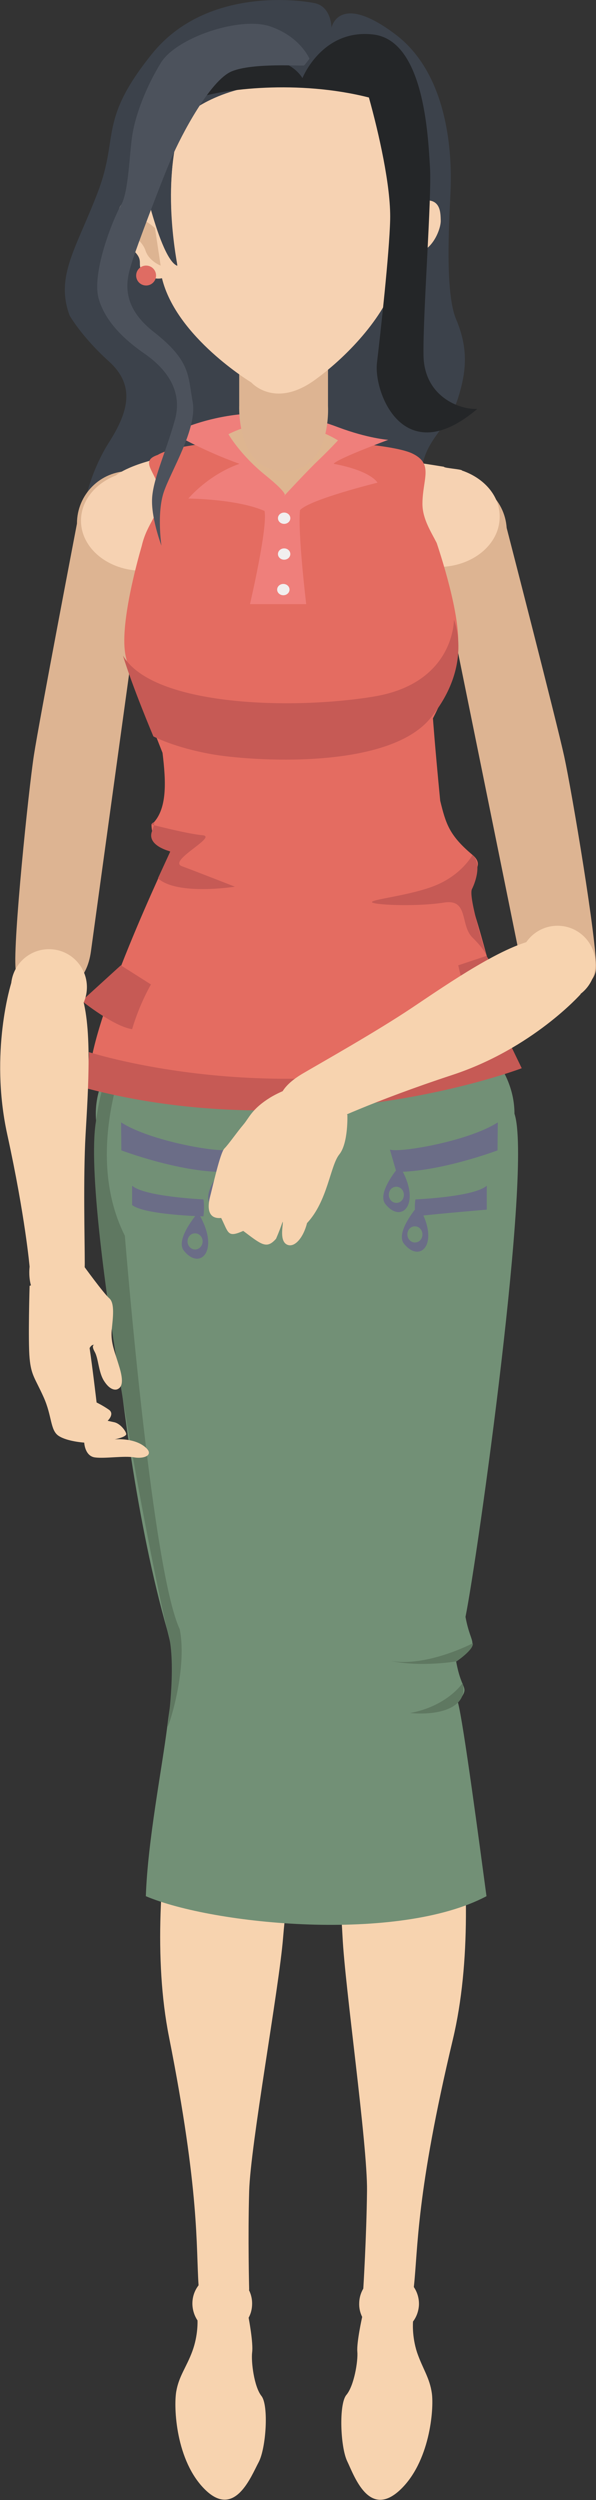 <!-- Generator: Adobe Illustrator 19.1.0, SVG Export Plug-In  -->
<svg version="1.1"
	 xmlns="http://www.w3.org/2000/svg" xmlns:xlink="http://www.w3.org/1999/xlink" xmlns:a="http://ns.adobe.com/AdobeSVGViewerExtensions/3.0/"
	 x="0px" y="0px" width="221.5px" height="928.2px" viewBox="0 0 221.5 928.2" style="enable-background:new 0 0 221.5 928.2;"
	 xml:space="preserve">
<rect x="0" y="0" width="221.5" height="928.2" fill="#333333" stroke="none"/>
<style type="text/css">
	.st0{fill:#3C424B;}
	.st1{fill:#F7D3AF;}
	.st2{fill:#DDB492;}
	.st3{fill:#F6D2B2;}
	.st4{fill:#729076;}
	.st5{fill:#5F7861;}
	.st6{fill:#6B6D87;}
	.st7{fill:#E46C61;}
	.st8{fill:#C65A55;}
	.st9{fill:#EF7F7B;}
	.st10{fill:#DEB590;}
	.st11{fill:#F1EFEF;}
	.st12{fill:#DF6C63;}
	.st13{fill:#242628;}
	.st14{fill:#4C525C;}
</style>
<defs>
</defs>
<path id="XMLID_69_" class="st0" d="M123.2,10.3c0,0,0-7.7-6.1-9.1c-6.1-1.3-40.8-5.9-60.7,18.9s-12.1,30.3-20,51.1
	s-16,31.3-10.5,46c0,0,4.6,8,14.5,16.9s7.5,18.6,0,30.3s-22.2,47.4,10.6,62.9c5.8,2,7.4,2,7.4,2s-14-12.5-4.6-31.1
	c-3.8,17.8,7.3,33.8,24.9,36c-1.1-6.8-1.9-17.3-1.9-17.3s7.5,5.7,7,17.3c8.3,0.7,16.1,1.1,21.2-7c1.4,6.8,1.8,7.3,1.8,7.3
	s9.4-4.3,11.1-11.1c-2.3,7.7-4.3,11.1-4.3,11.1s16.6-2.1,16.9-20.7c-0.9,9.6-1.6,19.3-2.3,20.7c5.9-3.4,17.1-6.5,18.9-15
	c-1,8.1-1,8.1-1,8.1s14.5-3.1,14-22.2c1.5,6.8,1.3,12.9,0,15.6c6.4-6.6,13.4-13.6,8.5-25c-4.8-11.4-13.8-13.2-11.6-23.5
	c2.2-10.3,10-14.5,13.2-24.6s3.9-18.5-0.7-29.4s-2.2-41.4-2-49.1s0.7-40.6-20.5-56.6S123.2,10.3,123.2,10.3z"/>
<ellipse id="XMLID_68_" class="st1" cx="112.3" cy="408.1" rx="68.6" ry="43.5"/>
<path id="XMLID_67_" class="st1" d="M185.1,416.6C185.1,416.6,185.1,416.6,185.1,416.6c0-16.9-13.7-30.7-30.7-30.7
	c-16.9,0-30.7,13.7-30.7,30.7c0,2.1,0.2,4.1,0.6,6.1c-7.8,44-8.1,155.3-0.6,201.8c29.2,27.8,39.7,0,39.7,0s1.8-10,4-20.2
	C189.1,507,187.5,401,185.1,416.6z"/>
<path id="XMLID_66_" class="st1" d="M39.5,418.2C39.5,418.2,39.5,418.2,39.5,418.2c-0.9-16.9,12.1-31.3,29.1-32.2
	c16.9-0.9,31.3,12.1,32.2,29c0.1,2.1,0,4.1-0.3,6.1c10.1,43.5,16.1,154.7,11,201.5c-27.8,29.3-39.6,2-39.6,2s-2.3-9.9-5.1-19.9
	C40.1,508.6,36.3,402.7,39.5,418.2z"/>
<path id="XMLID_65_" class="st1" d="M111.4,629C111.4,629,111.3,628.9,111.4,629c1.3-2.6,2-5.6,2-8.7c0-11-8.9-19.8-19.8-19.8
	c-11,0-19.8,8.9-19.8,19.8c0,0-22.5,77.9-11,135.9c11.5,58,10,77.8,11,92.3c7,23,16,6.7,18.8,1.6c0,0-0.5-19.3,0-36.6
	c0.5-17.3,11.1-75.3,12.6-94C107.8,687.4,117.8,646.5,111.4,629z"/>
<path id="XMLID_64_" class="st1" d="M97.2,889.6c-2.8-3.5-3.9-12.8-3.5-16.2c0.5-3.5-1.3-12.9-1.3-12.9c0.9-1.6,1.3-3.4,1.3-5.3
	c0-6.1-5-11.1-11.1-11.1c-6.1,0-11.1,5-11.1,11.1c0,2.3,0.7,4.5,1.9,6.3h0c0,0,0.3,5.4-1.9,11.4s-5,9.2-6,15s-0.2,25.8,10.8,36.5
	s17-5,19.8-10.2S99.9,893.1,97.2,889.6z"/>
<path id="XMLID_63_" class="st1" d="M124.4,628.3C124.4,628.3,124.4,628.3,124.4,628.3c-1.2-2.7-1.8-5.7-1.7-8.8
	c0.4-10.9,9.6-19.5,20.6-19.1c10.9,0.4,19.5,9.6,19.1,20.6c0,0,19.6,78.6,5.9,136.2c-13.7,57.5-12.9,77.3-14.5,91.9
	c-7.9,22.8-16.2,6.1-18.8,0.9c0,0,1.2-19.2,1.4-36.6c0.2-17.3-8.2-75.6-9.1-94.4C125.7,686.9,117.3,645.6,124.4,628.3z"/>
<path id="XMLID_62_" class="st1" d="M128.7,889.2c2.9-3.4,4.4-12.6,4.1-16.1c-0.3-3.5,1.8-12.9,1.8-12.9c-0.8-1.6-1.2-3.4-1.1-5.3
	c0.2-6.1,5.4-10.9,11.5-10.7c6.1,0.2,10.9,5.4,10.7,11.5c-0.1,2.3-0.9,4.5-2.2,6.2h0c0,0-0.5,5.4,1.5,11.5c2.1,6.1,4.7,9.4,5.5,15.2
	c0.8,5.8-0.7,25.7-12.1,36.1c-11.4,10.3-16.8-5.6-19.4-11C126.5,908.4,125.9,892.6,128.7,889.2z"/>
<path id="XMLID_61_" class="st2" d="M148.7,200.6c-0.7-10.7,8.2-22.1,18.9-22.8c10.7-0.7,20,7.5,20.7,18.2c0,0,18.6,72,21.4,84.9
	c2.8,12.9,12.2,68.6,11.8,78.7c-0.4,10-24,17-28.4-4.7c-4.4-21.8-25.5-125.6-25.5-125.6s-1.6-9.4-8.5-13.5
	C158.4,215.5,149.1,207.5,148.7,200.6z"/>
<path id="XMLID_60_" class="st2" d="M68.4,196.4c0.1-10.8-9.6-21.5-20.3-21.5c-10.8,0-19.5,8.7-19.5,19.5c0,0-14,73-16,86
	s-7.8,69.3-6.8,79.3s25,15.5,28-6.5s17.5-127,17.5-127s1-9.5,7.6-14C59.7,211.8,68.4,203.2,68.4,196.4z"/>
<path id="XMLID_59_" class="st3" d="M171.7,174.7c0.1-0.5-6.8-0.9-6.7-1.4c-99.9-16.4-121.9,3.2-121.9,3.2l0,0
	c-7.7,3-13,9.4-13,16.8c0,10.3,10.2,18.6,22.8,18.6l110-1.4c12.6,0,22.8-8.3,22.8-18.6C185.8,184.1,179.9,177.5,171.7,174.7z"/>
<g id="XMLID_37_">
	<ellipse id="XMLID_58_" class="st4" cx="113.4" cy="413.5" rx="77.8" ry="48.9"/>
	<path id="XMLID_57_" class="st4" d="M37,408.8c0,0,2.6,117.3,25.2,196.6c4,15.3,2,19.3,0,35.3s-7.3,42.7-8,63.3
		c25.3,10.7,93.9,17.3,126.6,0c-2.6-19.3-8.6-64.6-10.6-71.9c4.7-6.7,1.5-3.1-0.7-15.4c9.3-8,5.7-4.4,3.5-16.4
		c4.5-22.3,24.9-167,18.2-186.8C152.9,418.7,37,408.8,37,408.8z"/>
	<path id="XMLID_56_" class="st5" d="M49.1,386c0,0-19.2,40-2.7,72.8c2.5,30.3,11.2,126.4,20.4,146.1c3.1,15.7-4.9,38.6-4.5,35.9
		s3.3-24.4,0-35.3c-3.3-10.9-32-154.7-26.7-188.8C39.4,388.6,49.1,386,49.1,386z"/>
	<path id="XMLID_55_" class="st5" d="M175.7,610.1c0,0-17.2,9-30.7,6.5c11.5,2.5,24.7,0.2,24.7,0.2S176.2,612.4,175.7,610.1z"/>
	<path id="XMLID_54_" class="st5" d="M171.9,624.9c0,0-5.6,8.5-19.5,11.1C164.9,637.1,174.1,633.1,171.9,624.9z"/>
	<path id="XMLID_53_" class="st6" d="M144.9,426.8c3.5,1.3,29.3-3.1,40.1-10.1c-0.1,10.4-0.1,10.4-0.1,10.4s-21.2,8-37.6,8
		C144.9,426.8,144.9,426.8,144.9,426.8z"/>
	<path id="XMLID_52_" class="st6" d="M154.4,445.3c0,0,21.9-0.9,26.5-5.1c0,8.9,0,8.9,0,8.9s-18,1.5-26.5,2.5
		C153.9,447.6,154.4,445.3,154.4,445.3z"/>
	<path id="XMLID_51_" class="st6" d="M85.1,426.8c-3.5,1.3-29.3-3.1-40.1-10.1c0.1,10.4,0.1,10.4,0.1,10.4s21.2,8,37.6,8
		C85.1,426.8,85.1,426.8,85.1,426.8z"/>
	<path id="XMLID_50_" class="st6" d="M49.1,440.2c4.5,4.1,26.5,5.1,26.5,5.1s0.5,2.3,0,6.3c0,0-21.8-0.5-26.5-4.2
		C49.1,440.2,49.1,440.2,49.1,440.2z"/>
	<path id="XMLID_47_" class="st6" d="M73.6,450.2c0,0-8.6,9.8-5.3,14.1C74.4,472,82.1,464.1,73.6,450.2z M72.5,463.9
		c-1.5,0-2.8-1.3-2.8-3c0-1.7,1.2-3,2.8-3c1.5,0,2.8,1.3,2.8,3S74,463.9,72.5,463.9z"/>
	<path id="XMLID_44_" class="st6" d="M148.5,432.9c0,0-8.6,9.8-5.3,14.1C149.3,454.7,157,446.8,148.5,432.9z M147.3,446.6
		c-1.5,0-2.8-1.3-2.8-3s1.2-3,2.8-3c1.5,0,2.8,1.3,2.8,3S148.9,446.6,147.3,446.6z"/>
	<path id="XMLID_41_" class="st6" d="M83.4,432.9c0,0-8.6,9.8-5.3,14.1C84.3,454.7,92,446.8,83.4,432.9z M82.3,446.6
		c-1.5,0-2.8-1.3-2.8-3s1.2-3,2.8-3c1.5,0,2.8,1.3,2.8,3S83.9,446.6,82.3,446.6z"/>
	<path id="XMLID_38_" class="st6" d="M155.4,447.6c0,0-8.6,9.8-5.3,14.1C156.2,469.4,163.9,461.5,155.4,447.6z M154.2,461.3
		c-1.5,0-2.8-1.3-2.8-3s1.2-3,2.8-3c1.5,0,2.8,1.3,2.8,3C157,460,155.8,461.3,154.2,461.3z"/>
</g>
<g id="XMLID_23_">
	<path id="XMLID_36_" class="st7" d="M174.3,333.5c-3.3-8.1,7.6-10.8,1.3-16.1c-8.7-7.3-9.9-11.6-12-20.1c-2-20.6-2.7-30.6-2.7-30.6
		s6.3-11.7,9-24.1c2.2-10.4-5.2-33.8-7.6-41c-2-4-5.3-8.9-5.3-14.5c0-9.3,4.3-14.8-3.7-18.7c-11.9-5.8-81.1-7.6-94.7,0.5
		c-7.7,2.6,0.9,7.1,0.9,15.7c0,6.1-4.9,9.7-6.8,18c-1.6,5.5-8.4,29.9-6,40.9c2.7,12.4,9,24.1,9,24.1l4.7,11.9
		c1.3,10.7,1.9,21.3-4.1,26.7c0,7.5,7.1,10,7.1,10s-31.4,65.6-30.2,85.5c33.2,9.8,123.3,11,158.5-5.2
		C191.6,396.3,177.6,339.7,174.3,333.5z"/>
	<g id="XMLID_24_">
		<path id="XMLID_35_" class="st8" d="M168.7,230.1c0,0,0.3,23.5-29.7,28.5c-30,5-82.2,3.7-93.3-15.2c3.4,11.3,11.3,30,11.3,30
			s7.6,4.1,21.6,6.6s65.4,6.2,81.4-13.4S168.7,230.1,168.7,230.1z"/>
		<path id="XMLID_34_" class="st9" d="M64.2,160.8c0,0,27.7-15.1,61.4-2.2c11.2,4.2,18.7,4.7,18.7,4.7s-19,7-20.3,8.9
			c14,2.6,16.3,7,16.3,7s-25.2,6.2-28.8,10.2c-0.9,8.3,2.3,34.9,2.3,34.9H92.9c0,0,6.7-28.6,5.4-34.6C88,185.2,70,185.1,70,185.1
			s7.3-8.8,19-12.9C75,167.2,64.2,160.8,64.2,160.8z"/>
		<path id="XMLID_33_" class="st10" d="M84.9,161.2c0,0,4.3,7.6,13.7,15.2s7,7.7,7,7.7s8.4-9.1,12.7-13.2c4.3-4.1,7.3-7.4,7.3-7.4
			S105.9,150.6,84.9,161.2z"/>
		<ellipse id="XMLID_32_" class="st11" cx="105.6" cy="192.4" rx="2.3" ry="2.1"/>
		<ellipse id="XMLID_31_" class="st11" cx="105.6" cy="205.7" rx="2.3" ry="2.1"/>
		<ellipse id="XMLID_30_" class="st11" cx="105.3" cy="218.9" rx="2.3" ry="2.1"/>
		<path id="XMLID_29_" class="st8" d="M56.2,306.1c0,0,13.4,3.5,19.1,4s-13.1,9.5-7.7,11.5s19.7,7.6,19.7,7.6s-21.4,3.4-28.6-3.1
			c4.6-10,4.6-10,4.6-10s-8.9-2.1-6.8-7.5C58.5,303.2,56.2,306.1,56.2,306.1z"/>
		<path id="XMLID_28_" class="st8" d="M175.6,317.4c0,0-3.7,7-13.2,11.1c-9.5,4.1-26,5.5-24,6.6c2,1,17.3,1.5,26.6,0
			c9.3-1.5,5.9,8.4,10.6,13c4.7,4.6,5.3,6.9,5.3,6.9s-7-21.9-5.5-24.9S179,320.5,175.6,317.4z"/>
		<path id="XMLID_27_" class="st8" d="M44.9,358.4l-14.5,13.2c0,0,11.8,9.5,18.7,10.5c2.8-9.5,7-16.6,7-16.6L44.9,358.4z"/>
		<path id="XMLID_26_" class="st8" d="M170.3,358.4c0.6,2.7,4.1,16.7,4.1,16.7l16.8-4.3l-10.4-15.9L170.3,358.4z"/>
		<path id="XMLID_25_" class="st8" d="M33,390.6c0,0,76,24.6,156.2-3.7c4.7,9.7,4.7,9.7,4.7,9.7s-78.5,30-163.5,7
			C33.6,394.7,33,390.6,33,390.6z"/>
	</g>
</g>
<g id="XMLID_20_">
	<circle id="XMLID_22_" class="st1" cx="18.2" cy="366.5" r="14.1"/>
	<path id="XMLID_21_" class="st1" d="M4.2,364.9c0,0-8.2,25.7-1.5,56.3s8.3,49.1,8.3,49.1s-1.7,12.6,8,13.3
		c9.7,0.7,12.5-5.9,12.5-14.6c0-8.7-0.6-31.7,0.3-47.7c0.9-16,2.8-41.9-2.1-53.5C16.9,366.3,4.2,364.9,4.2,364.9z"/>
</g>
<g id="XMLID_17_">
	<circle id="XMLID_19_" class="st1" cx="207.2" cy="357.8" r="14.1"/>
	<path id="XMLID_18_" class="st1" d="M215.8,369.1c0,0-17.9,20.2-47.7,30c-29.8,9.8-46.5,17.9-46.5,17.9s-10,7.9-15.5-0.1
		c-5.5-8-1.3-13.7,6.2-18.2c7.5-4.4,27.6-15.7,40.9-24.6c13.3-8.9,34.6-23.7,47.1-25.4C208,358.9,215.8,369.1,215.8,369.1z"/>
</g>
<g id="XMLID_14_">
	<circle id="XMLID_16_" class="st1" cx="117.3" cy="411.3" r="11.7"/>
	<path id="XMLID_15_" class="st1" d="M117.9,400.9c0,0-10.6,2.4-17.5,6.6c-6.9,4.3-7.7,7.4-10,10.1c-2.3,2.7-5.4,7.2-7,8.8
		c-1.6,1.6-4.4,14.4-5.3,17.8s-1.3,8.5,4.1,8c2.8,5.6,2.3,7.4,8.2,4.8c6.8,5.1,8.7,6.9,12.2,2.9c2.5-5.8,2.5-7.2,2.5-5.8
		s-1.2,6.7,1.6,8c2.8,1.3,6.1-2.7,7.4-8c7.7-8.2,8.6-21.3,12-25.5s3-14.7,3-14.7L117.9,400.9z"/>
</g>
<path id="XMLID_13_" class="st1" d="M53.5,536.9c-4.3-3.2-10.9-2.5-10.9-2.5s4.6-0.9,4.3-2.1c-0.2-1.1-2.3-3.9-4.6-4.3
	c-2.3-0.5-2.3-0.5-2.3-0.5s2.7-2.5,0.5-4.1c-2.3-1.6-4.6-2.7-4.6-2.7s-1.6-13.6-2.6-20.2c0.4-0.7,0.9-1.3,1.7-1.2
	c0,0-1.2,0.1,0.2,2.6c1.4,2.5,1.4,7.5,3.4,10.7s3.9,3.6,5,3.2c1.1-0.5,2.7-1.6,0.9-7.8c-1.8-6.1-3.4-9.3-3-14.1
	c0.5-4.8,1.2-10.1-0.9-11.9c-2.1-1.8-9.7-12.3-9.7-12.3L11,477.4c0,0-0.6,20.5,0,26.9c0.6,6.4,2,7.3,5.2,14.4s2.4,12.3,5.6,14.4
	s9.5,2.5,9.5,2.5s0.2,5,4,5.5c3.8,0.5,10.9-0.7,14.7,0C53.7,541.7,57.8,540.1,53.5,536.9z"/>
<path id="XMLID_12_" class="st2" d="M88.9,138.3v12.3c0,0-1.1,24.3,16.7,24.3s16.3-24.1,16.3-24.1v-11.2v-14.5c0,0,1.3-7.8-14.4-8.1
	c-20.3-0.4-18.4,9.7-18.4,9.7L88.9,138.3z"/>
<g id="XMLID_7_">
	<g>
		<path class="st3" d="M149.8,78.9c1.7-1.9,4.2-3.9,7.4-4.4c6.7-1,6.5,4.7,6.6,7.3c0.1,2.4-1.7,7.5-4.9,10.2
			c-5.4,4.5-2.2,5.7-4.1,8.3c-1.6,2.2-4.7,3.6-7.6,2.9c-3.5,13.1-17,28.3-30.1,37.8c-15,10.9-23.7,1-23.7,1s-27.9-16.8-33.2-38.7
			c-2.9,0.6-6-0.8-7.5-2.9c-1.9-2.7,1.3-3.8-4.1-8.3c-3.2-2.7-5-7.8-4.9-10.2c0.1-2.6-0.1-8.3,6.6-7.3c2.2,0.3,4.1,1.4,5.6,2.6
			c2.3,8.2,6.2,20.1,10,21.5c-6.4-35.6,2-54.7,2-54.7s10.3-11.4,35.3-13.1c23.1-1.6,37.8,5.4,46.1,11.7c3,11.5,2.1,21.8,2.1,21.8
			S150.7,70.7,149.8,78.9z"/>
		<path class="st0" d="M123.4,12.5c15.9,4.9,22.9,18.1,25.9,29.8c-8.2-6.3-23-13.3-46.1-11.7c-25,1.7-35.3,13.1-35.3,13.1
			s-8.3,19.1-2,54.7c-3.9-1.4-7.8-13.3-10-21.5c0.4,0.3,0.8,0.7,1.1,1c-0.9-6.3-1.8-11.5-1.8-11.7C49.9,18.5,87.6,1.4,123.4,12.5z"
			/>
	</g>
	<g>
	</g>
</g>
<path id="XMLID_6_" class="st2" d="M149.2,84.2l-0.8,11.4c0,0,2.2,1.4,3.5-2.5c1.3-3.9,4.9-5.3,5.7-7.8
	C158.4,82.8,156.5,77.6,149.2,84.2z"/>
<path id="XMLID_5_" class="st2" d="M57.6,84.7l2.1,13.9c0,0-4.3-1.6-5.6-5.5c-1.3-3.9-4.9-5.3-5.7-7.8
	C47.7,82.8,50.3,78.1,57.6,84.7z"/>
<circle id="XMLID_4_" class="st12" cx="54.3" cy="102.3" r="3.7"/>
<circle id="XMLID_3_" class="st12" cx="149" cy="102.3" r="3.7"/>
<path id="XMLID_2_" class="st13" d="M137.1,36.2c3.6,12.9,8.2,32.9,7.9,45.4c-0.3,12.5-3.6,42.1-4.9,53.1
	c-1.3,11,9.9,40.4,37.3,17.1c-6.6,0.4-19.7-4.6-20-19.7s3.1-58.7,2.4-70s-2.1-47.1-21.1-49.3s-26.3,16.2-26.3,16.2
	s-5.5-9.9-20.2-5.9c0,0-13.4,3.7-19.3,13.4C82.6,33.1,110.7,29.5,137.1,36.2z"/>
<path id="XMLID_1_" class="st14" d="M115,21.8c0,0-3.4-8.2-14.6-12s-34.8,4.1-40.6,13.5s-9.4,19.6-10.5,26.1
	C48.1,56,47.9,71.2,45,76.1s-11.1,25.3-8.3,34.9c2.8,9.6,11.4,16.4,17,20.3c5.6,3.9,14.8,12,11.3,24.6c-3.5,12.6-8.6,22.8-8.5,30.3
	c0,7.1,3.5,16.4,3.5,16.4s-1.8-12.1,0.9-20c2.7-7.9,12.5-23.5,10.7-33.4s-0.7-15.2-14.5-26s-9.4-21.3-7.9-26.4
	c1.6-5.1,10.3-28.2,14.3-37.6s14.7-29.4,22.6-32.7s26.5-1.9,26.9-2.2S115,21.8,115,21.8z"/>
</svg>
